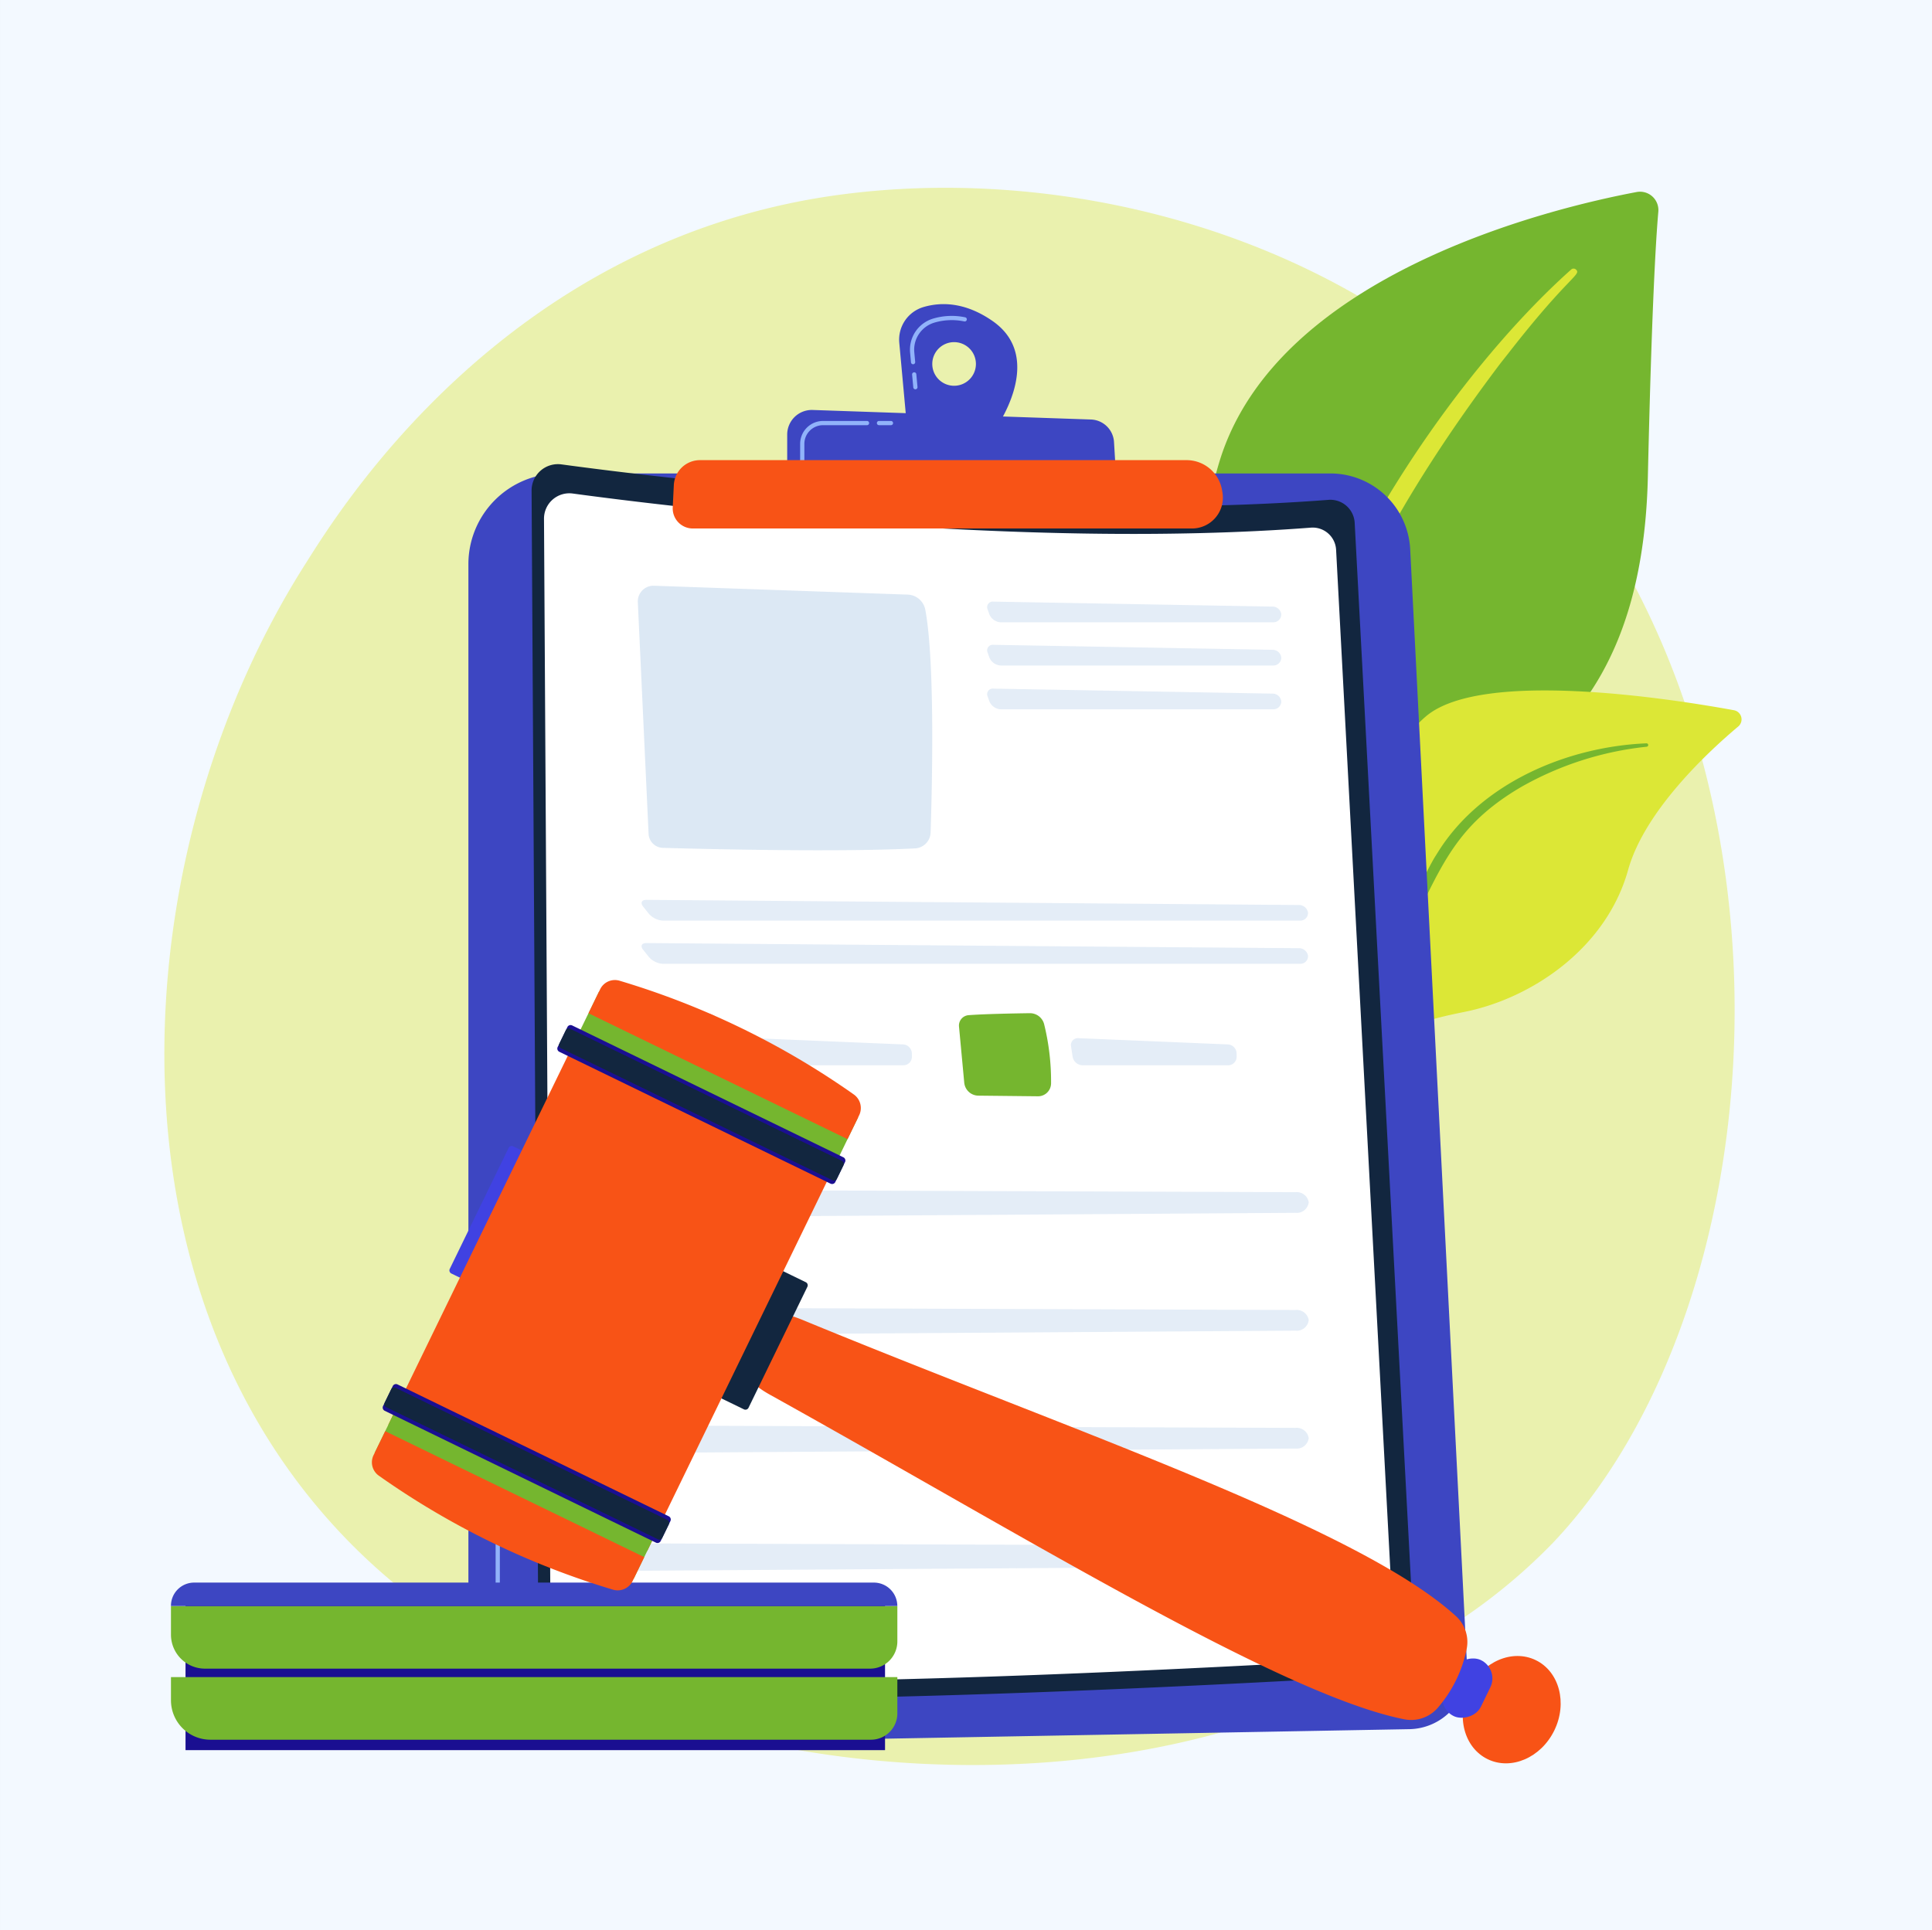 <svg xmlns="http://www.w3.org/2000/svg" xmlns:xlink="http://www.w3.org/1999/xlink" width="378.885" height="378.621" viewBox="0 0 378.885 378.621">
  <rect x="0" y="0" width="378.885" height="378.621" fill="#808080" stroke="none"/>
  <defs>
    <linearGradient id="linear-gradient" x1="-30.68" y1="-2.445" x2="159.69" y2="15.534" gradientUnits="objectBoundingBox">
      <stop offset="0" stop-color="#a737d5"/>
      <stop offset="1" stop-color="#ef497a"/>
    </linearGradient>
    <linearGradient id="linear-gradient-2" x1="-0.897" y1="-0.736" x2="7.16" y2="6.41" xlink:href="#linear-gradient"/>
    <linearGradient id="linear-gradient-3" x1="0.716" y1="-0.809" x2="0.587" y2="-0.027" gradientUnits="objectBoundingBox">
      <stop offset="0" stop-color="#09005d"/>
      <stop offset="1" stop-color="#1a0f91"/>
    </linearGradient>
    <linearGradient id="linear-gradient-4" x1="-4.524" y1="-4.313" x2="-1.131" y2="-1.062" gradientUnits="objectBoundingBox">
      <stop offset="0" stop-color="#4f52ff"/>
      <stop offset="1" stop-color="#4042e2"/>
    </linearGradient>
    <linearGradient id="linear-gradient-5" x1="5.989" y1="2.026" x2="0.641" y2="0.539" xlink:href="#linear-gradient-4"/>
    <linearGradient id="linear-gradient-6" x1="-0.158" y1="-2.536" x2="0.141" y2="-1.156" xlink:href="#linear-gradient-3"/>
    <linearGradient id="linear-gradient-7" x1="0.341" y1="-1.689" x2="0.44" y2="-0.326" xlink:href="#linear-gradient-3"/>
  </defs>
  <g id="Grupo_109787" data-name="Grupo 109787" transform="translate(8598.666 -8465.164)">
    <g id="Grupo_109733" data-name="Grupo 109733" transform="translate(-8799.78 1232)">
      <g id="Image_Place_Holder" data-name="Image Place Holder" transform="translate(201.115 7618.846) rotate(-90)">
        <rect id="Image_Place_Holder-2" data-name="Image Place Holder" width="378.621" height="378.885" transform="translate(7.061)" fill="#f3f9ff"/>
      </g>
    </g>
    <g id="Grupo_109735" data-name="Grupo 109735" transform="translate(-9027.983 8047)">
      <path id="Trazado_159394" data-name="Trazado 159394" d="M733.8,720.867a111.334,111.334,0,0,1-17.034,14.342c-55.567,39.87-121.317,28.248-135.291,25.41-20.635-4.191-60.522-12.292-89.359-46.2-43.629-51.307-36.835-132.138-2.994-185.5,6.19-9.76,38.888-63.931,105.347-72.619,40.22-5.257,87.1,5.346,121.056,33.791C786.795,549.8,781.721,670.419,733.8,720.867Z" transform="translate(0)" fill="#dce736" opacity="0.399"/>
      <g id="Grupo_109477" data-name="Grupo 109477" transform="translate(661.742 455.767)">
        <g id="Grupo_109475" data-name="Grupo 109475" transform="translate(3.189)">
          <path id="Trazado_159395" data-name="Trazado 159395" d="M2289.208,637.151s-.9-38.033,16.613-48.212,50.824-16.543,52.073-71.154c.731-31.972,1.522-45.95,2.052-52.046a3.6,3.6,0,0,0-4.251-3.855c-16.591,3.125-70.486,15.99-81.785,52.775C2260.514,558.269,2289.208,637.151,2289.208,637.151Z" transform="translate(-2270.347 -461.82)" fill="#75b62f"/>
          <path id="Trazado_159396" data-name="Trazado 159396" d="M2450.729,596.147c-18.211,16.242-39.27,44.987-50.494,73.732-1.441,4.737-5.655,14.812-7.485,32.711-1.635,14.929-.822,30.7,1.16,41.146a1.216,1.216,0,0,0,1.422.968,1.234,1.234,0,0,0,.974-1.4,166.856,166.856,0,0,1,3.863-60.083c6.627-24.6,21.407-48.455,36.694-68.685l1.573-1.992c11.844-15.21,14.337-15.322,13.23-16.383A.693.693,0,0,0,2450.729,596.147Z" transform="translate(-2378.211 -580.888)" fill="#dce736"/>
        </g>
        <g id="Grupo_109476" data-name="Grupo 109476" transform="translate(0 97.83)">
          <path id="Trazado_159397" data-name="Trazado 159397" d="M2242.146,1479.159c-2.37,1.162,22.437-30.033,30.208-79.028,3.662-23.088,3.71-52.014,16.861-63.161,10.946-9.278,48.192-3.42,60.379-1.194a1.828,1.828,0,0,1,.85,3.2c-5.845,4.908-18.347,16.486-21.6,28.154-4.294,15.379-18.915,25.161-32,27.808s-20.371,5.217-26.748,26.15S2248.88,1475.857,2242.146,1479.159Z" transform="translate(-2241.987 -1331.898)" fill="#dce736"/>
          <path id="Trazado_159398" data-name="Trazado 159398" d="M2575.7,1424.177c-15.549.651-32.24,7.744-40.709,21.049l-.8,1.27c-1.846,2.977-12.31,24.139-18.122,41.682a.417.417,0,0,0,.264.527.425.425,0,0,0,.522-.25c4.049-9.91,9.865-22.475,14.5-31.871,4.967-10.253,8.443-17.2,19.773-23.847a63.086,63.086,0,0,1,24.622-7.893.335.335,0,0,0-.048-.667Z" transform="translate(-2485.232 -1413.801)" fill="#75b62f"/>
        </g>
      </g>
      <g id="Grupo_109491" data-name="Grupo 109491" transform="translate(521.175 477.822)">
        <path id="Trazado_159399" data-name="Trazado 159399" d="M991.82,971.154a17.787,17.787,0,0,1,17.787-17.787h151.259a15.671,15.671,0,0,1,15.65,14.874l11.165,219.3a11.556,11.556,0,0,1-11.331,12.141l-173.362,3.151a10.969,10.969,0,0,1-11.168-10.967Z" transform="translate(-991.82 -920.154)" fill="#3d46c2"/>
        <path id="Trazado_159400" data-name="Trazado 159400" d="M1070.467,2808.37h-.005l-19.4-.251A11.963,11.963,0,0,1,1039.3,2796.2v-29.288a.414.414,0,1,1,.828,0V2796.2a11.132,11.132,0,0,0,10.946,11.088l19.4.251a.414.414,0,0,1-.005.829Z" transform="translate(-1033.961 -2529.422)" fill="#91b3fa"/>
        <path id="Trazado_159401" data-name="Trazado 159401" d="M1039.714,2649.2a.414.414,0,0,1-.414-.414v-4.743a.414.414,0,0,1,.828,0v4.743A.414.414,0,0,1,1039.714,2649.2Z" transform="translate(-1033.961 -2420.368)" fill="url(#linear-gradient)"/>
        <g id="Grupo_109490" data-name="Grupo 109490" transform="translate(12.392 31.388)">
          <path id="Trazado_159402" data-name="Trazado 159402" d="M1102.03,942.333a5.166,5.166,0,0,1,5.86-5.153c20.656,2.8,91.686,11.464,150.412,6.956a4.778,4.778,0,0,1,5.145,4.506l11.707,220.275a5.5,5.5,0,0,1-5.165,5.782c-24.7,1.462-126.419,7.112-162.7,3.312a4.356,4.356,0,0,1-3.9-4.311Z" transform="translate(-1102.03 -937.132)" fill="#12263f"/>
          <path id="Trazado_159403" data-name="Trazado 159403" d="M1123.67,992.972a4.972,4.972,0,0,1,5.639-4.959c19.878,2.7,88.233,11.033,144.748,6.694a4.6,4.6,0,0,1,4.951,4.336l11.266,211.98a5.291,5.291,0,0,1-4.971,5.564c-23.769,1.407-121.659,6.844-156.574,3.187a4.191,4.191,0,0,1-3.75-4.148Z" transform="translate(-1121.236 -982.251)" fill="#fff"/>
          <path id="Trazado_159404" data-name="Trazado 159404" d="M1287.3,1152.459l2.111,45.446a2.889,2.889,0,0,0,2.8,2.756c8.417.238,34.644.877,49.452.105a3.226,3.226,0,0,0,3.056-3.119c.282-8.523.9-33.33-1.042-43.7a3.641,3.641,0,0,0-3.457-2.962l-49.749-1.74A3.072,3.072,0,0,0,1287.3,1152.459Z" transform="translate(-1266.467 -1125.394)" fill="#d2e1f1" opacity="0.78"/>
          <g id="Grupo_109478" data-name="Grupo 109478" transform="translate(89.356 26.966)" opacity="0.6">
            <path id="Trazado_159405" data-name="Trazado 159405" d="M1952.76,1181.011a1.563,1.563,0,0,0,1.647-1.525,1.714,1.714,0,0,0-1.735-1.555l-54.716-.975a1.1,1.1,0,0,0-1.129,1.565l.315.894a2.565,2.565,0,0,0,2.253,1.6Z" transform="translate(-1896.736 -1176.956)" fill="#d2e1f1"/>
          </g>
          <g id="Grupo_109479" data-name="Grupo 109479" transform="translate(89.356 35.438)" opacity="0.6">
            <path id="Trazado_159406" data-name="Trazado 159406" d="M1897.956,1252.307a1.1,1.1,0,0,0-1.129,1.565l.315.894a2.565,2.565,0,0,0,2.253,1.6h53.365a1.563,1.563,0,0,0,1.647-1.525,1.714,1.714,0,0,0-1.735-1.555Z" transform="translate(-1896.736 -1252.306)" fill="#d2e1f1"/>
          </g>
          <g id="Grupo_109480" data-name="Grupo 109480" transform="translate(89.356 44.033)" opacity="0.6">
            <path id="Trazado_159407" data-name="Trazado 159407" d="M1897.956,1328.753a1.1,1.1,0,0,0-1.129,1.565l.315.894a2.565,2.565,0,0,0,2.253,1.6h53.365a1.563,1.563,0,0,0,1.647-1.525,1.714,1.714,0,0,0-1.735-1.555Z" transform="translate(-1896.736 -1328.753)" fill="#d2e1f1"/>
          </g>
          <g id="Grupo_109481" data-name="Grupo 109481" transform="translate(21.574 85.468)" opacity="0.6">
            <path id="Trazado_159408" data-name="Trazado 159408" d="M1423.006,1701.337a1.5,1.5,0,0,0,1.59-1.525,1.772,1.772,0,0,0-1.792-1.538l-127.966-1.009c-.93-.007-1.217.582-.638,1.31l1.146,1.438a3.982,3.982,0,0,0,2.745,1.323Z" transform="translate(-1293.902 -1697.265)" fill="#d2e1f1"/>
          </g>
          <g id="Grupo_109482" data-name="Grupo 109482" transform="translate(21.574 93.941)" opacity="0.6">
            <path id="Trazado_159409" data-name="Trazado 159409" d="M1294.839,1772.616c-.93-.007-1.217.582-.638,1.31l1.146,1.438a3.983,3.983,0,0,0,2.745,1.323h124.915a1.5,1.5,0,0,0,1.59-1.525,1.772,1.772,0,0,0-1.792-1.538Z" transform="translate(-1293.902 -1772.616)" fill="#d2e1f1"/>
          </g>
          <path id="Trazado_159410" data-name="Trazado 159410" d="M1282.945,1895.359c3.073-.235,8.827-.345,11.995-.389a2.871,2.871,0,0,1,2.834,2.2,46.787,46.787,0,0,1,1.349,11.6,2.549,2.549,0,0,1-2.572,2.5l-11.689-.126a2.807,2.807,0,0,1-2.765-2.546l-1.028-11A2.045,2.045,0,0,1,1282.945,1895.359Z" transform="translate(-1260.93 -1787.272)" fill="url(#linear-gradient-2)"/>
          <g id="Grupo_109483" data-name="Grupo 109483" transform="translate(42.094 112.598)" opacity="0.6">
            <path id="Trazado_159411" data-name="Trazado 159411" d="M1477.861,1938.549a1.346,1.346,0,0,0-1.438,1.6l.307,2.045a2.032,2.032,0,0,0,1.942,1.673h28.552a1.671,1.671,0,0,0,1.67-1.691l-.008-.641a1.811,1.811,0,0,0-1.711-1.762Z" transform="translate(-1476.404 -1938.548)" fill="#d2e1f1"/>
          </g>
          <path id="Trazado_159412" data-name="Trazado 159412" d="M1849.319,1895.359c3.073-.235,8.827-.345,11.995-.389a2.871,2.871,0,0,1,2.834,2.2,46.8,46.8,0,0,1,1.348,11.6,2.549,2.549,0,0,1-2.572,2.5l-11.689-.126a2.807,2.807,0,0,1-2.765-2.546l-1.028-11A2.045,2.045,0,0,1,1849.319,1895.359Z" transform="translate(-1763.622 -1787.272)" fill="#75b62f"/>
          <g id="Grupo_109484" data-name="Grupo 109484" transform="translate(105.776 112.598)" opacity="0.6">
            <path id="Trazado_159413" data-name="Trazado 159413" d="M2044.234,1938.549a1.346,1.346,0,0,0-1.439,1.6l.307,2.045a2.032,2.032,0,0,0,1.942,1.673H2073.6a1.671,1.671,0,0,0,1.67-1.691l-.008-.641a1.812,1.812,0,0,0-1.711-1.762Z" transform="translate(-2042.776 -1938.548)" fill="#d2e1f1"/>
          </g>
          <g id="Grupo_109489" data-name="Grupo 109489" transform="translate(18.317 142.346)">
            <g id="Grupo_109485" data-name="Grupo 109485" opacity="0.6">
              <path id="Trazado_159414" data-name="Trazado 159414" d="M1265.054,2206.486a3.411,3.411,0,0,0,3.352,2l128.043-.851a2.344,2.344,0,0,0,2.576-2.069,2.38,2.38,0,0,0-2.586-1.981l-128.047-.455C1266.132,2203.117,1264.478,2204.783,1265.054,2206.486Z" transform="translate(-1264.939 -2203.125)" fill="#d2e1f1"/>
            </g>
            <g id="Grupo_109486" data-name="Grupo 109486" transform="translate(0 23.118)" opacity="0.6">
              <path id="Trazado_159415" data-name="Trazado 159415" d="M1265.054,2412.093a3.412,3.412,0,0,0,3.352,1.995l128.043-.851a2.345,2.345,0,0,0,2.576-2.07,2.38,2.38,0,0,0-2.586-1.981l-128.047-.455C1266.132,2408.724,1264.478,2410.39,1265.054,2412.093Z" transform="translate(-1264.939 -2408.732)" fill="#d2e1f1"/>
            </g>
            <g id="Grupo_109487" data-name="Grupo 109487" transform="translate(0 46.236)" opacity="0.6">
              <path id="Trazado_159416" data-name="Trazado 159416" d="M1265.054,2617.7a3.41,3.41,0,0,0,3.352,2l128.043-.851a2.345,2.345,0,0,0,2.576-2.07,2.38,2.38,0,0,0-2.586-1.981l-128.047-.455C1266.132,2614.33,1264.478,2616,1265.054,2617.7Z" transform="translate(-1264.939 -2614.338)" fill="#d2e1f1"/>
            </g>
            <g id="Grupo_109488" data-name="Grupo 109488" transform="translate(0 69.354)" opacity="0.6">
              <path id="Trazado_159417" data-name="Trazado 159417" d="M1265.054,2823.306h0a3.41,3.41,0,0,0,3.352,2l128.043-.851a2.344,2.344,0,0,0,2.576-2.07,2.38,2.38,0,0,0-2.586-1.981l-128.047-.455C1266.132,2819.937,1264.478,2821.6,1265.054,2823.306Z" transform="translate(-1264.939 -2819.945)" fill="#d2e1f1"/>
            </g>
          </g>
        </g>
        <path id="Trazado_159418" data-name="Trazado 159418" d="M1761.423,661.29c-5.464-3.8-10.214-3.726-13.559-2.739a6.671,6.671,0,0,0-4.738,7.013l1.442,15.742,17.162,1.523S1772.139,668.745,1761.423,661.29Zm-7.547,12.7a4.279,4.279,0,1,1,4.279-4.279A4.279,4.279,0,0,1,1753.876,673.99Z" transform="translate(-1658.626 -657.977)" fill="#3d46c2"/>
        <path id="Trazado_159419" data-name="Trazado 159419" d="M1763.031,692.881a.414.414,0,0,1-.412-.377l-.23-2.507a.414.414,0,1,1,.825-.075l.23,2.507a.414.414,0,0,1-.375.45Zm-.45-4.913a.414.414,0,0,1-.412-.376l-.175-1.9a6.367,6.367,0,0,1,4.514-6.681,12.825,12.825,0,0,1,6.272-.258.414.414,0,1,1-.166.811,12.023,12.023,0,0,0-5.872.241,5.537,5.537,0,0,0-3.924,5.811l.174,1.9a.414.414,0,0,1-.374.45Z" transform="translate(-1675.373 -676.174)" fill="#91b3fa"/>
        <path id="Trazado_159420" data-name="Trazado 159420" d="M1547.856,855.342v-7.915a4.829,4.829,0,0,1,4.995-4.827l54.568,1.87a4.7,4.7,0,0,1,4.528,4.413l.456,7.6Z" transform="translate(-1485.336 -821.839)" fill="#3d46c2"/>
        <path id="Trazado_159421" data-name="Trazado 159421" d="M1707.024,862.608h-2.347a.414.414,0,1,1,0-.828h2.347a.414.414,0,0,1,0,.828Z" transform="translate(-1624.157 -838.865)" fill="#91b3fa"/>
        <path id="Trazado_159422" data-name="Trazado 159422" d="M1570.855,869.882a.414.414,0,0,1-.414-.414v-3.2a4.491,4.491,0,0,1,4.486-4.486h8.628a.414.414,0,0,1,0,.828h-8.628a3.662,3.662,0,0,0-3.658,3.658v3.2A.414.414,0,0,1,1570.855,869.882Z" transform="translate(-1505.382 -838.865)" fill="#91b3fa"/>
        <path id="Trazado_159423" data-name="Trazado 159423" d="M1348.411,935.055a5.142,5.142,0,0,1,5.136-4.9l95.422,0a7.053,7.053,0,0,1,6.95,5.85l.081.467a6.057,6.057,0,0,1-5.968,7.09h-97.9a3.938,3.938,0,0,1-3.934-4.127Z" transform="translate(-1308.126 -899.554)" fill="#f85316"/>
      </g>
      <g id="Grupo_109494" data-name="Grupo 109494" transform="translate(462.845 610.405)">
        <g id="Grupo_109492" data-name="Grupo 109492" transform="translate(0 118.194)">
          <rect id="Rectángulo_41143" data-name="Rectángulo 41143" width="137.18" height="31.971" transform="translate(2.856 0.895)" fill="url(#linear-gradient-3)"/>
          <path id="Rectángulo_41144" data-name="Rectángulo 41144" d="M0,0H142.452a0,0,0,0,1,0,0V7.11a5.167,5.167,0,0,1-5.167,5.167H7.733A7.733,7.733,0,0,1,0,4.544V0A0,0,0,0,1,0,0Z" transform="translate(0 18.543)" fill="#75b62f"/>
          <path id="Trazado_159434" data-name="Trazado 159434" d="M0,0H142.452V6.932a5.345,5.345,0,0,1-5.345,5.345H6.67A6.67,6.67,0,0,1,0,5.607Z" transform="translate(0 4.604)" fill="#75b62f"/>
          <path id="Rectángulo_41146" data-name="Rectángulo 41146" d="M4.546,0h133.3a4.6,4.6,0,0,1,4.6,4.6v0a0,0,0,0,1,0,0H0a0,0,0,0,1,0,0V4.546A4.546,4.546,0,0,1,4.546,0Z" transform="translate(0)" fill="#3d46c2"/>
        </g>
        <g id="Grupo_109493" data-name="Grupo 109493" transform="translate(39.403 0)">
          <ellipse id="Elipse_5200" data-name="Elipse 5200" cx="10.797" cy="9.293" rx="10.797" ry="9.293" transform="translate(210.453 148.767) rotate(-64.067)" fill="#f85316"/>
          <rect id="Rectángulo_41147" data-name="Rectángulo 41147" width="12.215" height="7.984" rx="3.992" transform="matrix(0.437, -0.899, 0.899, 0.437, 208.569, 142.637)" fill="url(#linear-gradient-4)"/>
          <path id="Trazado_159424" data-name="Trazado 159424" d="M1619.231,2485.74a25.306,25.306,0,0,1-5.718,11.7,6.91,6.91,0,0,1-6.667,2.2c-24.215-4.862-74.967-36.229-124.254-63.632-3.266-1.816-5.524-3.876-3.985-7.041l3.4-6.99c1.53-3.146,5.191-1.375,8.626.037,52.135,21.419,107.43,40.09,126.413,57.365A6.862,6.862,0,0,1,1619.231,2485.74Z" transform="translate(-1404.508 -2354.655)" fill="#f85316"/>
          <path id="Trazado_159425" data-name="Trazado 159425" d="M1433.786,2341.249l-11.54,23.731a.675.675,0,0,1-.9.312l-6.087-2.96a.675.675,0,0,1-.312-.9l11.54-23.73a.675.675,0,0,1,.9-.312l6.087,2.96A.675.675,0,0,1,1433.786,2341.249Z" transform="translate(-1348.382 -2281.079)" fill="#12263f"/>
          <path id="Trazado_159426" data-name="Trazado 159426" d="M977.593,2130.562l-11.54,23.731a.675.675,0,0,1-.9.312l-6.087-2.96a.675.675,0,0,1-.312-.9l11.54-23.731a.675.675,0,0,1,.9-.312l6.087,2.96A.674.674,0,0,1,977.593,2130.562Z" transform="translate(-943.483 -2094.081)" fill="url(#linear-gradient-5)"/>
          <path id="Trazado_159433" data-name="Trazado 159433" d="M0,0H83.38V56.489H0Z" transform="translate(3.203 87.276) rotate(-64.067)" fill="#f85316"/>
          <rect id="Rectángulo_41149" data-name="Rectángulo 41149" width="10.486" height="56.489" transform="translate(0.541 92.751) rotate(-64.067)" fill="#75b62f"/>
          <path id="Trazado_159427" data-name="Trazado 159427" d="M876.9,2648.867l-2.279,4.687a3.257,3.257,0,0,1-3.856,1.7,158.2,158.2,0,0,1-45.909-22.351,3.209,3.209,0,0,1-1.045-4.031l2.288-4.706Z" transform="translate(-823.485 -2535.672)" fill="#f85316"/>
          <path id="Trazado_159428" data-name="Trazado 159428" d="M898.76,2568.874l-1.9,3.907a.7.7,0,0,1-.939.325l-53.187-25.864a.7.7,0,0,1-.325-.939l1.9-3.908a.7.7,0,0,1,.939-.324l53.187,25.864A.7.7,0,0,1,898.76,2568.874Z" transform="translate(-840.218 -2462.746)" fill="url(#linear-gradient-6)"/>
          <path id="Trazado_159429" data-name="Trazado 159429" d="M900.908,2574.726l-1.292,2.657a.637.637,0,0,1-.851.294l-53.306-25.922a.637.637,0,0,1-.294-.851l1.292-2.657a.636.636,0,0,1,.851-.294l53.306,25.922A.637.637,0,0,1,900.908,2574.726Z" transform="translate(-842.67 -2467.973)" fill="#12263f"/>
          <rect id="Rectángulo_41150" data-name="Rectángulo 41150" width="10.486" height="56.489" transform="translate(95.349 26.956) rotate(115.933)" fill="#75b62f"/>
          <path id="Trazado_159430" data-name="Trazado 159430" d="M1252.068,1868.35l2.279-4.687a3.258,3.258,0,0,0-1.046-4.082,158.2,158.2,0,0,0-45.929-22.308,3.209,3.209,0,0,0-3.816,1.667l-2.289,4.706Z" transform="translate(-1158.79 -1837.135)" fill="#f85316"/>
          <path id="Trazado_159431" data-name="Trazado 159431" d="M1201.422,1946.474l1.9-3.907a.7.7,0,0,0-.325-.939l-53.187-25.864a.7.7,0,0,0-.939.325l-1.9,3.907a.7.7,0,0,0,.325.939l53.187,25.864A.7.7,0,0,0,1201.422,1946.474Z" transform="translate(-1110.535 -1906.859)" fill="url(#linear-gradient-7)"/>
          <path id="Trazado_159432" data-name="Trazado 159432" d="M1204.177,1951.076l1.292-2.658a.637.637,0,0,0-.294-.851l-53.306-25.922a.637.637,0,0,0-.851.294l-1.292,2.657a.637.637,0,0,0,.294.851l53.306,25.922A.637.637,0,0,0,1204.177,1951.076Z" transform="translate(-1112.987 -1912.086)" fill="#12263f"/>
        </g>
      </g>
    </g>
  </g>
</svg>
